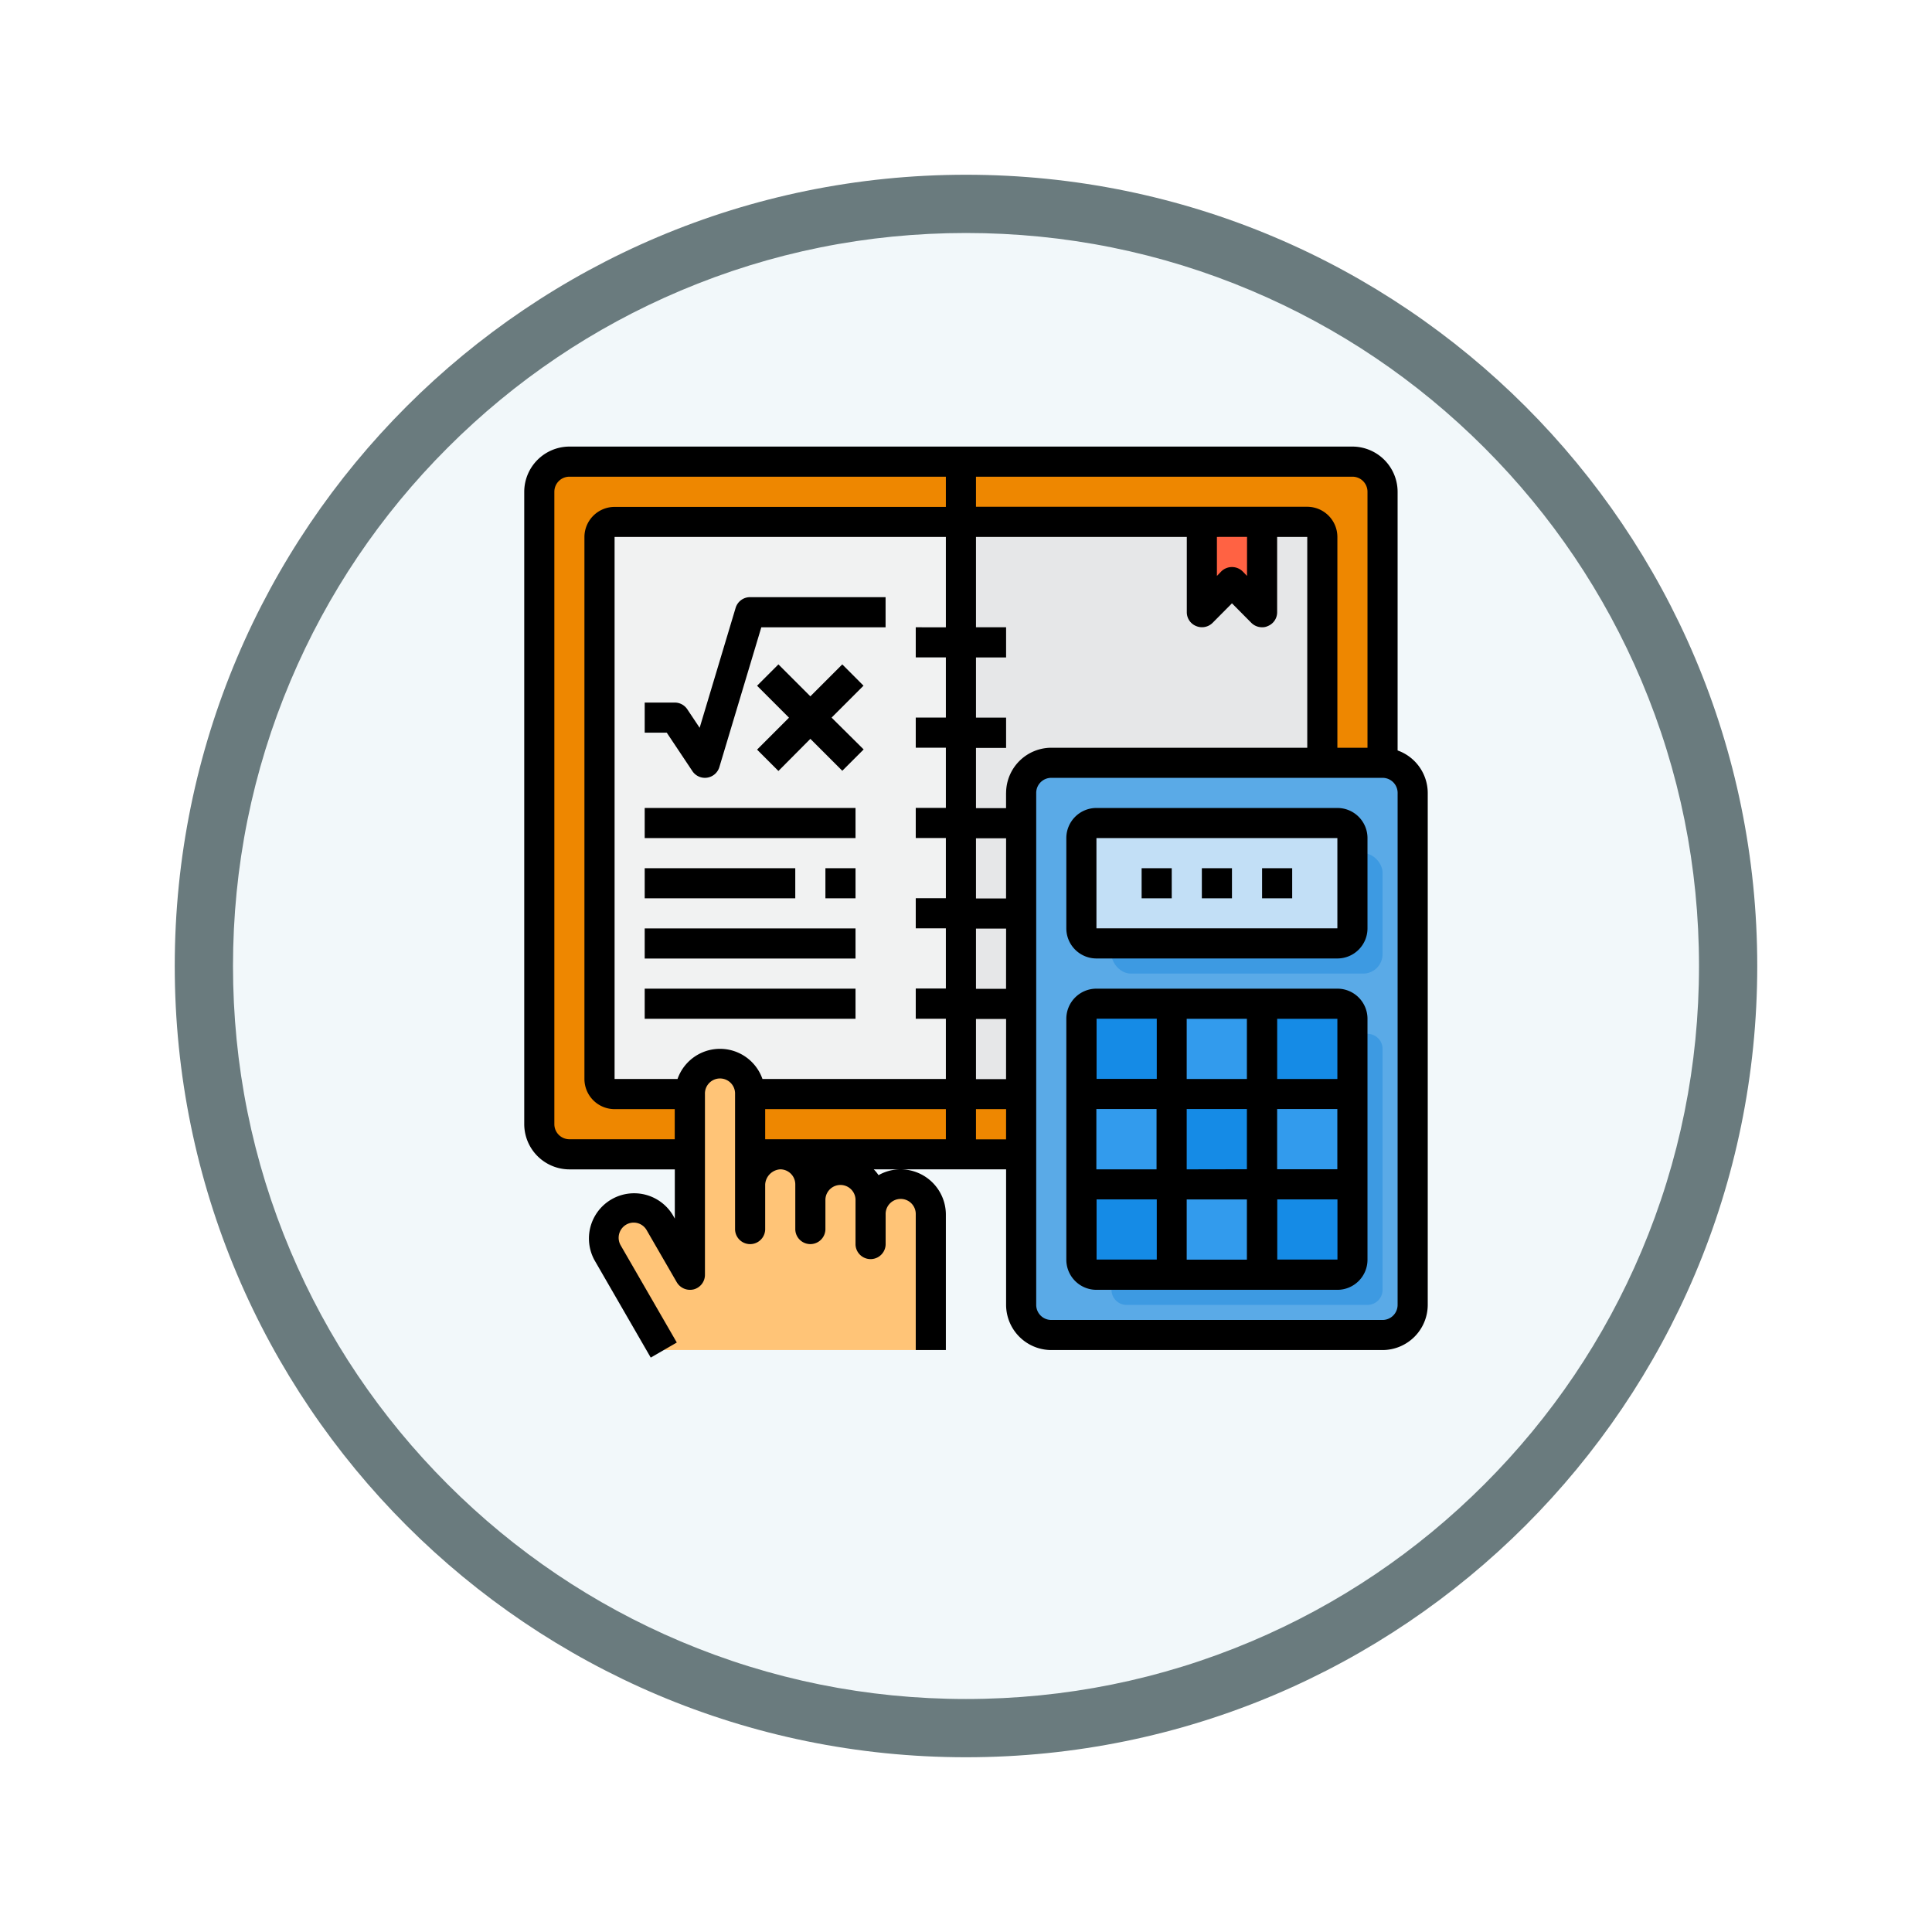 <svg xmlns="http://www.w3.org/2000/svg" xmlns:xlink="http://www.w3.org/1999/xlink" width="99.504" height="99.504" viewBox="0 0 99.504 99.504">
  <defs>
    <filter id="Path_982547" x="0" y="0" width="99.504" height="99.504" filterUnits="userSpaceOnUse">
      <feOffset dy="3" input="SourceAlpha"/>
      <feGaussianBlur stdDeviation="3" result="blur"/>
      <feFlood flood-opacity="0.161"/>
      <feComposite operator="in" in2="blur"/>
      <feComposite in="SourceGraphic"/>
    </filter>
  </defs>
  <g id="Group_1154126" data-name="Group 1154126" transform="translate(-614 -12023)">
    <g id="Group_1153961" data-name="Group 1153961" transform="translate(0 4)">
      <g id="Group_1152616" data-name="Group 1152616" transform="translate(-0.496 10241)">
        <g id="Group_1146972" data-name="Group 1146972" transform="translate(623.496 1784)">
          <g id="Group_1146954" data-name="Group 1146954">
            <g transform="matrix(1, 0, 0, 1, -9, -6)" filter="url(#Path_982547)">
              <g id="Path_982547-2" data-name="Path 982547" transform="translate(9 6)" fill="#f2f8fa">
                <path d="M 40.752 80.004 C 35.452 80.004 30.312 78.967 25.474 76.92 C 20.8 74.943 16.602 72.113 12.997 68.507 C 9.391 64.902 6.561 60.704 4.584 56.03 C 2.538 51.192 1.5 46.052 1.5 40.752 C 1.5 35.452 2.538 30.312 4.584 25.474 C 6.561 20.8 9.391 16.602 12.997 12.997 C 16.602 9.391 20.8 6.561 25.474 4.584 C 30.312 2.538 35.452 1.5 40.752 1.5 C 46.052 1.5 51.192 2.538 56.03 4.584 C 60.704 6.561 64.902 9.391 68.507 12.997 C 72.113 16.602 74.943 20.8 76.92 25.474 C 78.967 30.312 80.004 35.452 80.004 40.752 C 80.004 46.052 78.967 51.192 76.92 56.03 C 74.943 60.704 72.113 64.902 68.507 68.507 C 64.902 72.113 60.704 74.943 56.03 76.92 C 51.192 78.967 46.052 80.004 40.752 80.004 Z" stroke="none"/>
                <path d="M 40.752 3 C 35.654 3 30.711 3.998 26.058 5.966 C 21.563 7.867 17.525 10.589 14.057 14.057 C 10.589 17.525 7.867 21.563 5.966 26.058 C 3.998 30.711 3 35.654 3 40.752 C 3 45.85 3.998 50.794 5.966 55.446 C 7.867 59.941 10.589 63.979 14.057 67.447 C 17.525 70.915 21.563 73.637 26.058 75.539 C 30.711 77.506 35.654 78.504 40.752 78.504 C 45.85 78.504 50.794 77.506 55.446 75.539 C 59.941 73.637 63.979 70.915 67.447 67.447 C 70.915 63.979 73.637 59.941 75.539 55.446 C 77.506 50.794 78.504 45.85 78.504 40.752 C 78.504 35.654 77.506 30.711 75.539 26.058 C 73.637 21.563 70.915 17.525 67.447 14.057 C 63.979 10.589 59.941 7.867 55.446 5.966 C 50.794 3.998 45.85 3 40.752 3 M 40.752 -7.62939453125e-06 C 63.259 -7.62939453125e-06 81.504 18.245 81.504 40.752 C 81.504 63.259 63.259 81.504 40.752 81.504 C 18.245 81.504 -7.62939453125e-06 63.259 -7.62939453125e-06 40.752 C -7.62939453125e-06 18.245 18.245 -7.62939453125e-06 40.752 -7.62939453125e-06 Z" stroke="none" fill="#6a7b7e"/>
              </g>
            </g>
          </g>
        </g>
      </g>
      <g id="Mathematics-Calculator-Book-Hand-Maths" transform="translate(639 12040)">
        <rect id="Rectangle_407978" data-name="Rectangle 407978" width="43.43" height="35.675" rx="2" transform="translate(2.776 2.776)" fill="#ee8700"/>
        <path id="Path_989282" data-name="Path 989282" d="M25.613,7V36.47H7.776A.776.776,0,0,1,7,35.695V7.776A.776.776,0,0,1,7.776,7Z" transform="translate(-1.122 -1.122)" fill="#f1f2f2"/>
        <path id="Path_989283" data-name="Path 989283" d="M49.613,7.776V35.695a.776.776,0,0,1-.776.776H31V7H48.837A.776.776,0,0,1,49.613,7.776Z" transform="translate(-6.509 -1.122)" fill="#e6e7e8"/>
        <path id="Path_989284" data-name="Path 989284" d="M50.1,7v4.653L48.551,10.1,47,11.653V7Z" transform="translate(-10.101 -1.122)" fill="#ff6243"/>
        <rect id="Rectangle_407979" data-name="Rectangle 407979" width="20.164" height="29.47" rx="2" transform="translate(27.593 18.286)" fill="#5aaae7"/>
        <rect id="Rectangle_407980" data-name="Rectangle 407980" width="13.96" height="6.204" rx="1" transform="translate(32.246 22.939)" fill="#3d9ae2"/>
        <path id="Path_989285" data-name="Path 989285" d="M54.184,41H41.776a.776.776,0,0,0-.776.776V54.184a.776.776,0,0,0,.776.776H54.184a.776.776,0,0,0,.776-.776V41.776A.776.776,0,0,0,54.184,41Z" transform="translate(-8.754 -8.754)" fill="#3d9ae2"/>
        <path id="Path_989286" data-name="Path 989286" d="M51,45h4.653v4.653H51Z" transform="translate(-10.999 -9.652)" fill="#329bed"/>
        <path id="Path_989287" data-name="Path 989287" d="M55.653,51v3.878a.776.776,0,0,1-.776.776H51V51Z" transform="translate(-10.999 -10.999)" fill="#158be6"/>
        <path id="Path_989288" data-name="Path 989288" d="M39,45h4.653v4.653H39Z" transform="translate(-8.305 -9.652)" fill="#329bed"/>
        <path id="Path_989289" data-name="Path 989289" d="M45,39h4.653v4.653H45Z" transform="translate(-9.652 -8.305)" fill="#329bed"/>
        <path id="Path_989290" data-name="Path 989290" d="M43.653,51v4.653H39.776A.776.776,0,0,1,39,54.878V51Z" transform="translate(-8.305 -10.999)" fill="#158be6"/>
        <path id="Path_989291" data-name="Path 989291" d="M45,45h4.653v4.653H45Z" transform="translate(-9.652 -9.652)" fill="#158be6"/>
        <path id="Path_989292" data-name="Path 989292" d="M45,51h4.653v4.653H45Z" transform="translate(-9.652 -10.999)" fill="#329bed"/>
        <path id="Path_989293" data-name="Path 989293" d="M55.653,39.776v3.878H51V39h3.878A.776.776,0,0,1,55.653,39.776Z" transform="translate(-10.999 -8.305)" fill="#158be6"/>
        <path id="Path_989294" data-name="Path 989294" d="M43.653,39v4.653H39V39.776A.776.776,0,0,1,39.776,39Z" transform="translate(-8.305 -8.305)" fill="#158be6"/>
        <rect id="Rectangle_407981" data-name="Rectangle 407981" width="13.96" height="6.204" rx="1" transform="translate(30.695 21.388)" fill="#c2dff6"/>
        <path id="Path_989295" data-name="Path 989295" d="M21.02,50.755a1.551,1.551,0,0,1,3.1,0v6.98H10.372l-2.893-5.01A1.551,1.551,0,0,1,8.045,50.6a1.525,1.525,0,0,1,.768-.209,1.551,1.551,0,0,1,1.349.783l1.551,2.683V44.551a1.551,1.551,0,0,1,3.1,0V49.2a1.608,1.608,0,0,1,1.551-1.551A1.563,1.563,0,0,1,17.918,49.2v.776a1.551,1.551,0,0,1,3.1,0Z" transform="translate(-1.182 -9.203)" fill="#ffc477"/>
        <path id="Path_989296" data-name="Path 989296" d="M51.96,38H39.551A1.551,1.551,0,0,0,38,39.551V51.96a1.551,1.551,0,0,0,1.551,1.551H51.96a1.551,1.551,0,0,0,1.551-1.551V39.551A1.551,1.551,0,0,0,51.96,38Zm0,4.653h-3.1v-3.1h3.1ZM44.2,47.306V44.2h3.1v3.1Zm3.1,1.551v3.1H44.2v-3.1Zm-4.653-1.551h-3.1V44.2h3.1ZM44.2,42.653v-3.1h3.1v3.1ZM48.858,44.2h3.1v3.1h-3.1Zm-6.2-4.653v3.1h-3.1v-3.1Zm-3.1,9.306h3.1v3.1h-3.1Zm9.306,3.1v-3.1h3.1v3.1Z" transform="translate(-8.081 -8.081)"/>
        <path id="Path_989297" data-name="Path 989297" d="M46.981,17.65V4.327A2.334,2.334,0,0,0,44.654,2H4.327A2.334,2.334,0,0,0,2,4.327V36.9a2.334,2.334,0,0,0,2.327,2.327H9.755v2.536l-.1-.178A2.328,2.328,0,0,0,5.622,43.91l2.893,5.01,1.342-.776-2.893-5.01a.783.783,0,0,1,.287-1.062.768.768,0,0,1,1.055.287l1.551,2.683a.793.793,0,0,0,.876.364.776.776,0,0,0,.574-.752V35.348a.776.776,0,1,1,1.551,0v6.98a.776.776,0,0,0,1.551,0V40a.833.833,0,0,1,.776-.776A.776.776,0,0,1,15.96,40v2.327a.776.776,0,0,0,1.551,0V40.777a.776.776,0,0,1,1.551,0V43.1a.776.776,0,0,0,1.551,0V41.552a.776.776,0,1,1,1.551,0v6.98h1.551v-6.98a2.334,2.334,0,0,0-2.327-2.327,2.275,2.275,0,0,0-1.14.3,1.912,1.912,0,0,0-.248-.3h6.817v6.98a2.334,2.334,0,0,0,2.327,2.327H46.206a2.334,2.334,0,0,0,2.327-2.327V19.837A2.334,2.334,0,0,0,46.981,17.65ZM25.266,3.551H44.654a.776.776,0,0,1,.776.776V17.511H43.879V6.653A1.556,1.556,0,0,0,42.328,5.1H25.266Zm13.96,3.1V8.662L39,8.429a.786.786,0,0,0-1.1,0l-.225.233V6.653ZM23.715,37.675H14.409V36.124h9.306Zm0-26.368H22.164v1.551h1.551v3.1H22.164v1.551h1.551v3.1H22.164v1.551h1.551v3.1H22.164v1.551h1.551v3.1H22.164V31.47h1.551v3.1H14.269a2.317,2.317,0,0,0-4.374,0H6.653V6.653H23.715Zm0-6.2H6.653A1.556,1.556,0,0,0,5.1,6.653V34.573a1.556,1.556,0,0,0,1.551,1.551h3.1v1.551H4.327a.776.776,0,0,1-.776-.776V4.327a.776.776,0,0,1,.776-.776H23.715Zm3.1,32.573H25.266V36.124h1.551Zm0-3.1H25.266v-3.1h1.551Zm0-4.653H25.266v-3.1h1.551Zm0-4.653H25.266v-3.1h1.551Zm0-5.429v.776H25.266v-3.1h1.551V15.96H25.266v-3.1h1.551V11.306H25.266V6.653H36.124v3.878a.765.765,0,0,0,.481.713.776.776,0,0,0,.845-.163l1-1.008,1,1.008a.781.781,0,0,0,.551.225.65.65,0,0,0,.295-.062.765.765,0,0,0,.481-.713V6.653h1.551V17.511H29.144a2.334,2.334,0,0,0-2.327,2.327ZM46.981,46.206a.776.776,0,0,1-.776.776H29.144a.776.776,0,0,1-.776-.776V19.837a.776.776,0,0,1,.776-.776H46.206a.776.776,0,0,1,.776.776Z" transform="translate(0 0)"/>
        <path id="Path_989298" data-name="Path 989298" d="M51.96,26H39.551A1.551,1.551,0,0,0,38,27.551V32.2a1.551,1.551,0,0,0,1.551,1.551H51.96A1.551,1.551,0,0,0,53.511,32.2V27.551A1.551,1.551,0,0,0,51.96,26Zm0,6.2H39.551V27.551H51.96Z" transform="translate(-8.081 -5.387)"/>
        <path id="Path_989299" data-name="Path 989299" d="M51,30h1.551v1.551H51Z" transform="translate(-10.999 -6.285)"/>
        <path id="Path_989300" data-name="Path 989300" d="M47,30h1.551v1.551H47Z" transform="translate(-10.101 -6.285)"/>
        <path id="Path_989301" data-name="Path 989301" d="M43,30h1.551v1.551H43Z" transform="translate(-9.203 -6.285)"/>
        <path id="Path_989302" data-name="Path 989302" d="M10,26H20.858v1.551H10Z" transform="translate(-1.796 -5.387)"/>
        <path id="Path_989303" data-name="Path 989303" d="M10,34H20.858v1.551H10Z" transform="translate(-1.796 -7.183)"/>
        <path id="Path_989304" data-name="Path 989304" d="M10,38H20.858v1.551H10Z" transform="translate(-1.796 -8.081)"/>
        <path id="Path_989305" data-name="Path 989305" d="M10,30h7.755v1.551H10Z" transform="translate(-1.796 -6.285)"/>
        <path id="Path_989306" data-name="Path 989306" d="M22,30h1.551v1.551H22Z" transform="translate(-4.489 -6.285)"/>
        <path id="Path_989307" data-name="Path 989307" d="M12.457,20.961a.776.776,0,0,0,.645.345.8.8,0,0,0,.114-.009.776.776,0,0,0,.629-.543l2.161-7.2h6.4V12h-6.98a.776.776,0,0,0-.743.553l-1.853,6.176-.637-.955a.776.776,0,0,0-.645-.345H10V18.98h1.136Z" transform="translate(-1.796 -2.245)"/>
        <path id="Path_989308" data-name="Path 989308" d="M21.851,16.465,20.207,18.11l-1.645-1.645-1.1,1.1,1.645,1.645-1.645,1.645,1.1,1.1L20.207,20.3l1.645,1.645,1.1-1.1L21.3,19.207l1.645-1.645Z" transform="translate(-3.471 -3.247)"/>
      </g>
    </g>
  </g>
</svg>
